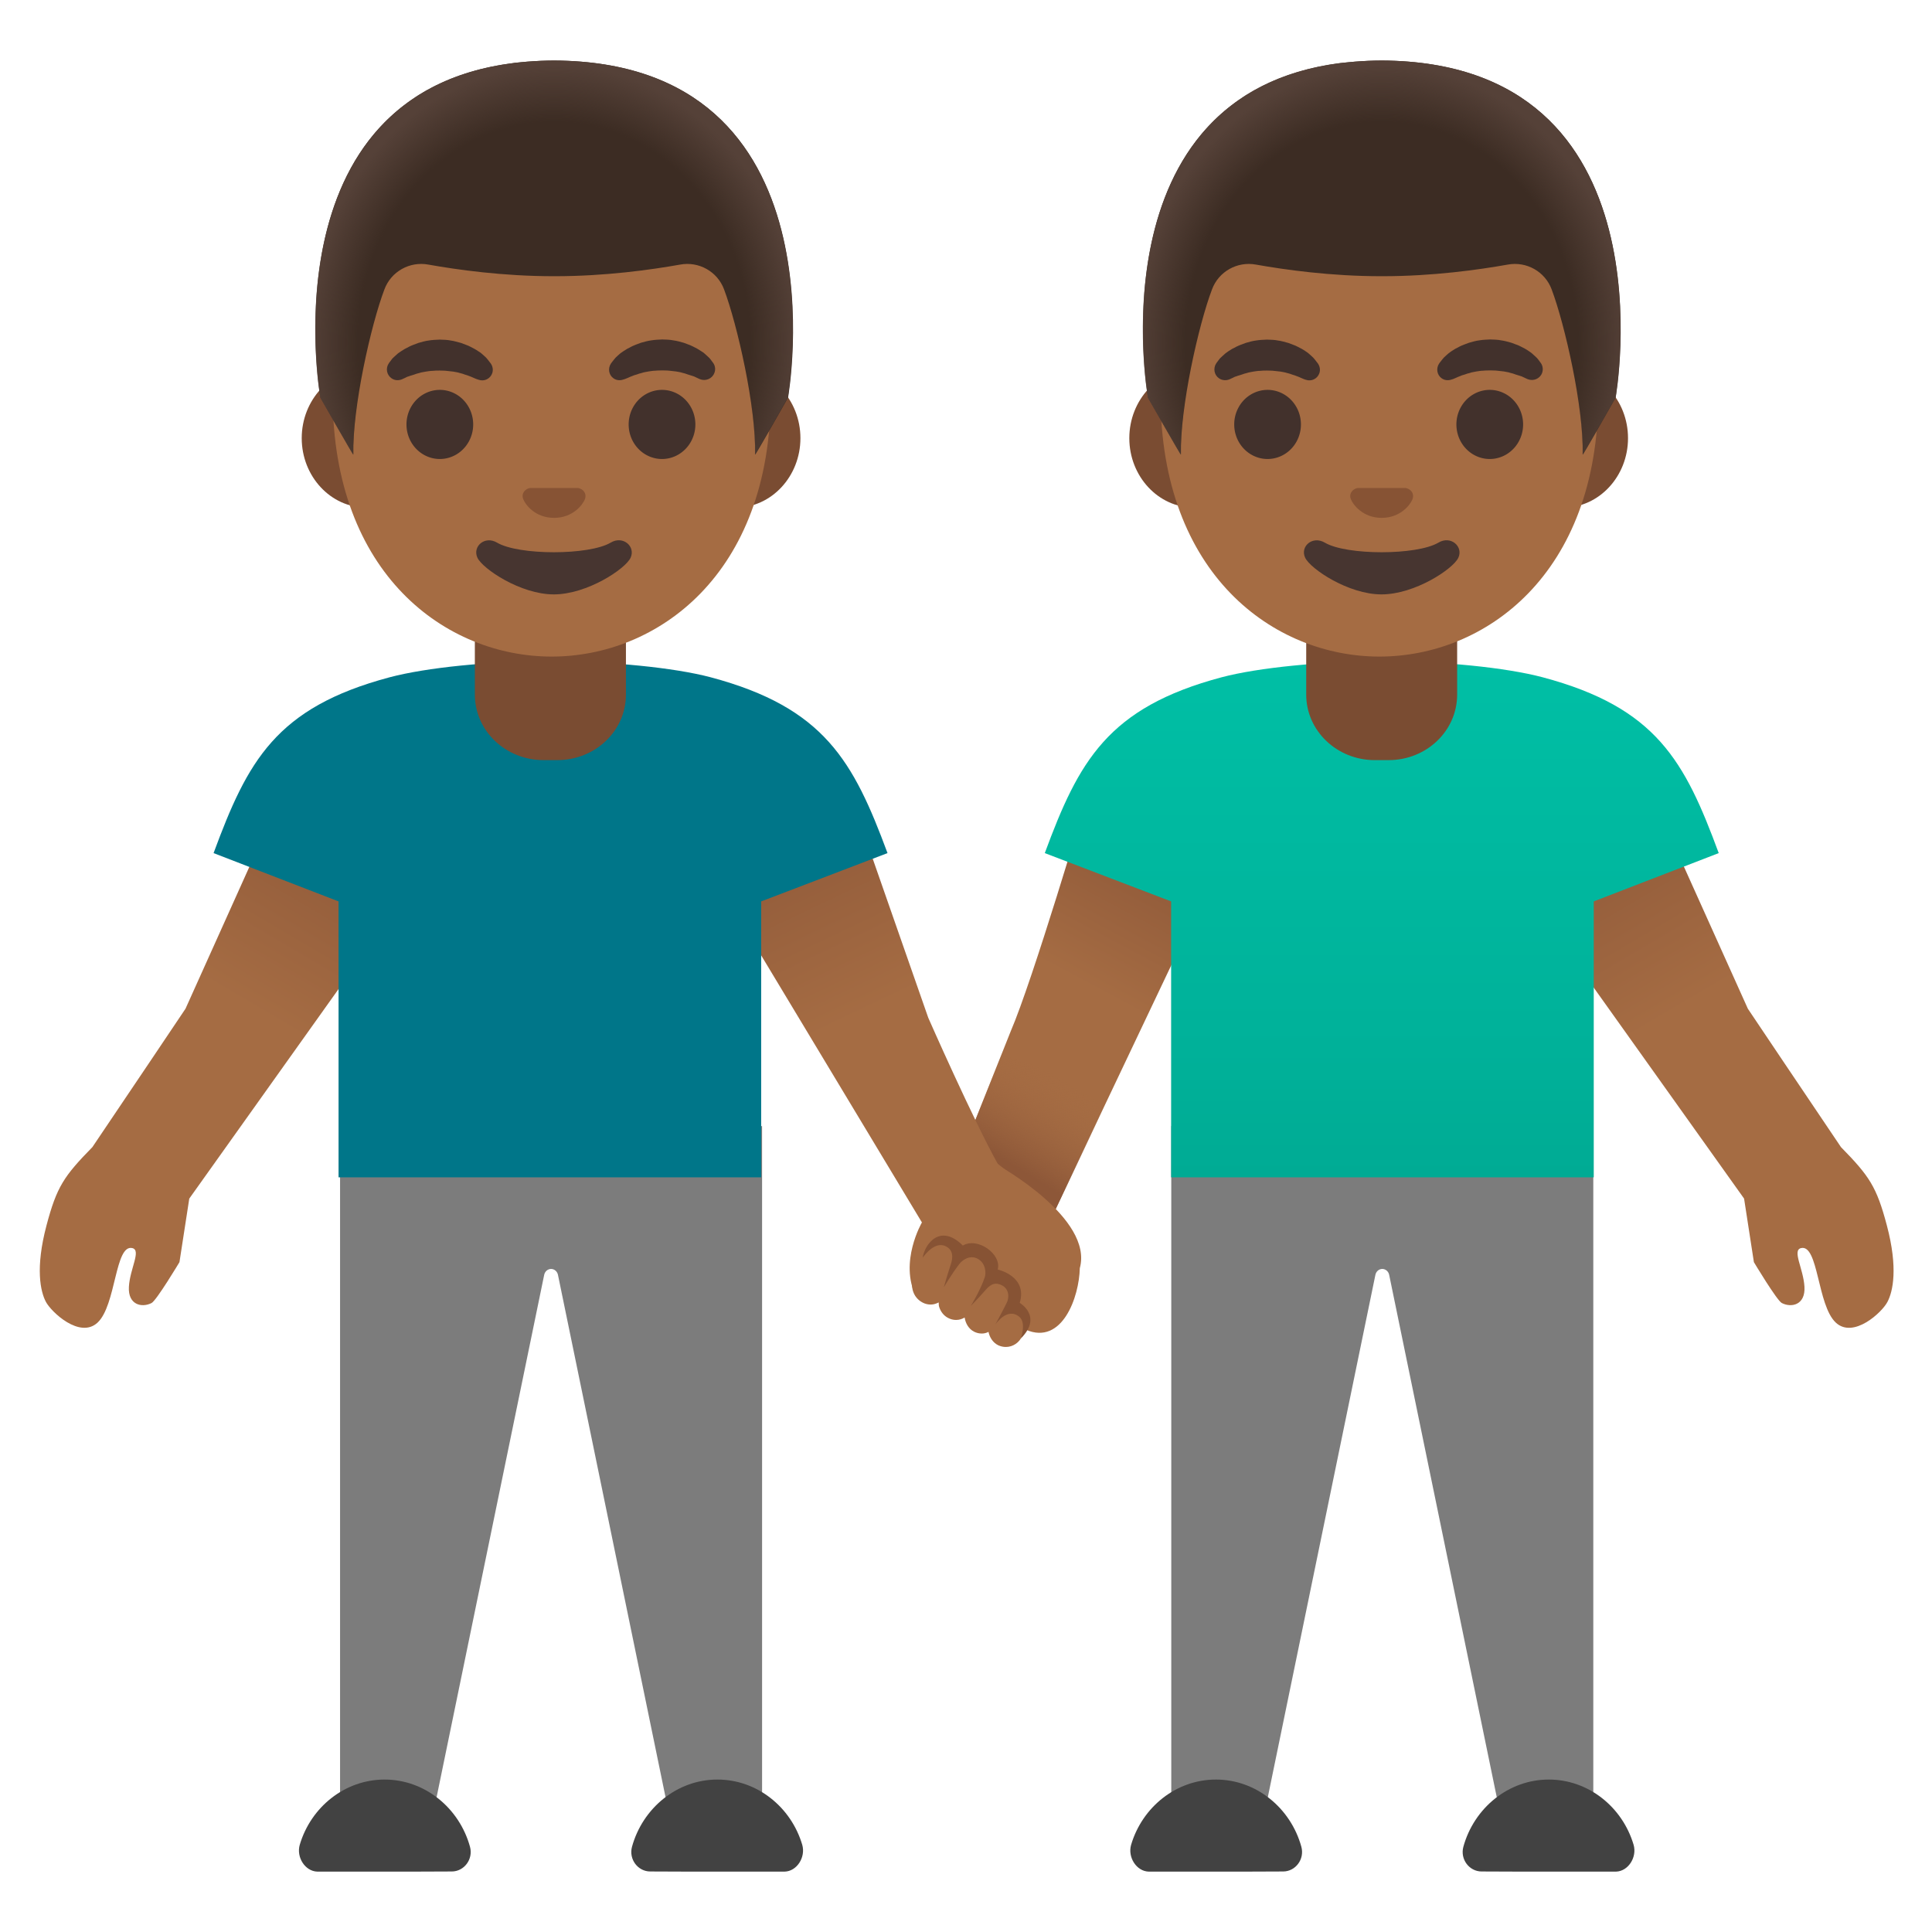 <svg viewBox="0 0 128 128" xmlns="http://www.w3.org/2000/svg">
  <defs>
    <linearGradient id="shadow_2_" gradientTransform="matrix(1 0 0 -1 0 0)" gradientUnits="userSpaceOnUse" x1="66.865" x2="70.29" y1="-77.077" y2="-71.48">
      <stop offset="0" stop-color="#8D5738"/>
      <stop offset="1" stop-color="#A56C43" stop-opacity="0"/>
    </linearGradient>
    <linearGradient id="SVGID_1_" gradientTransform="matrix(-0.988 0.157 -0.157 -0.988 0 0)" gradientUnits="userSpaceOnUse" x1="-67.341" x2="-50.684" y1="-66.773" y2="-88.807">
      <stop offset="0" stop-color="#8D5738"/>
      <stop offset="0.402" stop-color="#A56C43"/>
    </linearGradient>
    <radialGradient id="hair_x5F_highlights_2_" cx="91.542" cy="-20.14" gradientTransform="matrix(1 0 0 -1.128 0 0)" gradientUnits="userSpaceOnUse" r="16.362">
      <stop offset="0.794" stop-color="#554138" stop-opacity="0"/>
      <stop offset="1" stop-color="#554138"/>
    </radialGradient>
    <radialGradient id="hair_x5F_highlights_3_" cx="36.707" cy="20.14" gradientTransform="matrix(1 0 0 1.128 0 0)" gradientUnits="userSpaceOnUse" r="16.362">
      <stop offset="0.794" stop-color="#554138" stop-opacity="0"/>
      <stop offset="1" stop-color="#554138"/>
    </radialGradient>
    <linearGradient id="SVGID_2_" gradientTransform="matrix(-1 0 0 -1 0 0)" gradientUnits="userSpaceOnUse" x1="-103.728" x2="-123.187" y1="-53.492" y2="-86.593">
      <stop offset="0" stop-color="#8D5738"/>
      <stop offset="0.401" stop-color="#A56C43"/>
    </linearGradient>
    <linearGradient id="SVGID_3_" gradientTransform="matrix(-1 0 0 -1 0 0)" gradientUnits="userSpaceOnUse" x1="-91.546" x2="-91.546" y1="-43.814" y2="-78">
      <stop offset="0" stop-color="#00BFA5"/>
      <stop offset="0.705" stop-color="#00B29A"/>
      <stop offset="1" stop-color="#00AB94"/>
    </linearGradient>
    <linearGradient id="SVGID_4_" gradientTransform="matrix(-0.996 -0.087 0.087 -0.996 0 0)" gradientUnits="userSpaceOnUse" x1="-55.498" x2="-75.099" y1="-48.25" y2="-81.591">
      <stop offset="0" stop-color="#8D5738"/>
      <stop offset="0.401" stop-color="#A56C43"/>
    </linearGradient>
    <linearGradient id="SVGID_5_" gradientUnits="userSpaceOnUse" x1="24.365" x2="4.906" y1="53.492" y2="86.594">
      <stop offset="0" stop-color="#8D5738"/>
      <stop offset="0.401" stop-color="#A56C43"/>
    </linearGradient>
  </defs>
  <path d="M71.96,53 C71.96,53 68.43,64.93 66.96,68.33 L62.57,79.35 C61.87,80.9 62.49,82.93 63.96,83.78 L63.96,83.78 C65.65,84.75 68.1,84.02 68.91,82.25 L81.45,55.84 L80.44,52.38 L71.96,53 Z" fill="url(#SVGID_1_)"/>
  <path d="M105.56,74.61 L105.56,122.69 L99.91,122.69 L92.04,84.48 C92,84.24 91.8,84.07 91.58,84.07 C91.36,84.07 91.16,84.24 91.12,84.48 L83.25,122.69 L77.6,122.69 L77.6,74.61 L105.56,74.61 Z" fill="#7C7C7C"/>
  <path d="M102.61,124 L107.06,124 C107.88,123.98 108.47,123.04 108.23,122.22 C107.49,119.72 105.24,117.9 102.61,117.9 C99.93,117.9 97.65,119.8 96.95,122.36 C96.73,123.18 97.34,123.99 98.16,123.99 C98.16,124 102.61,124 102.61,124 Z" fill="#424242"/>
  <path d="M80.56,124 L76.11,124 C75.29,123.98 74.7,123.04 74.94,122.22 C75.68,119.72 77.93,117.9 80.56,117.9 C83.24,117.9 85.52,119.8 86.22,122.36 C86.44,123.18 85.83,123.99 85.01,123.99 C85.01,124 80.56,124 80.56,124 Z" fill="#424242"/>
  <path d="M100.1,54.1 L109.8,53.5 C109.8,53.5 114.3,63.5 115.8,66.83 C115.8,66.83 120.04,73.15 121.97,76 C123.85,77.92 124.33,78.62 125.01,81.19 C125.76,84.02 125.41,85.57 125.05,86.25 C124.7,86.94 122.8,88.71 121.63,87.63 C120.39,86.48 120.48,82.41 119.32,82.69 C118.72,82.84 119.48,84.05 119.55,85.25 C119.62,86.45 118.7,86.66 118.05,86.33 C117.72,86.16 116.2,83.62 116.2,83.62 L115.55,79.41 L100.42,58.18 L100.1,54.1 Z" fill="url(#SVGID_2_)"/>
  <path id="shadow_1_" d="M66.37,69.83 L64.59,74.29 L66.03,77.05 L69.94,80.12 L73.61,72.38 Z" fill="url(#shadow_2_)"/>
  <path d="M80.94,44.87 C83.36,44.23 87.59,43.81 91.59,43.81 C95.59,43.8 99.78,44.23 102.2,44.87 C109.75,46.88 111.62,50.43 113.87,56.52 L105.59,59.72 L105.59,78 L77.59,78 L77.59,59.72 L69.22,56.52 C71.47,50.43 73.39,46.88 80.94,44.87 Z" fill="url(#SVGID_3_)"/>
  <path id="neck" d="M91.54,40.72 L86.54,40.72 L86.54,46.02 C86.54,48.42 88.58,50.36 91.08,50.36 L92,50.36 C94.51,50.36 96.54,48.42 96.54,46.02 L96.54,40.72 L91.54,40.72 Z" fill="#7A4C32"/>
  <path id="ears_2_" d="M79.1,33.63 C76.74,33.63 74.82,31.56 74.82,29.03 C74.82,26.5 76.74,24.43 79.1,24.43 L103.58,24.43 C105.94,24.43 107.86,26.5 107.86,29.03 C107.86,31.56 105.94,33.63 103.58,33.63 L79.1,33.63 Z" fill="#7A4C32"/>
  <path id="head_1_" d="M91.39,43.5 C84.41,43.5 76.89,38.08 76.89,26.18 C76.89,16.65 82.43,6.36 91.39,6.36 C100.35,6.36 105.89,16.64 105.89,26.18 C105.89,38.08 98.37,43.5 91.39,43.5 Z" fill="#A56C43"/>
  <path d="M102.09,24.06 C102.09,24.06 102.03,23.98 101.92,23.83 C101.89,23.8 101.87,23.76 101.83,23.72 C101.78,23.67 101.73,23.63 101.67,23.57 C101.61,23.52 101.55,23.46 101.48,23.4 C101.41,23.34 101.34,23.3 101.27,23.25 C101.2,23.2 101.12,23.15 101.03,23.1 C100.94,23.05 100.86,23.01 100.76,22.96 C100.67,22.91 100.57,22.87 100.46,22.83 C100.35,22.79 100.26,22.75 100.14,22.71 C99.92,22.65 99.69,22.58 99.46,22.55 C99.22,22.5 98.98,22.5 98.73,22.49 C98.48,22.5 98.24,22.51 98,22.55 C97.76,22.58 97.53,22.65 97.32,22.71 C97.21,22.75 97.11,22.79 97,22.83 C96.89,22.87 96.8,22.91 96.7,22.96 C96.61,23.01 96.52,23.06 96.43,23.1 C96.35,23.15 96.27,23.2 96.19,23.25 L95.98,23.4 C95.92,23.45 95.86,23.51 95.81,23.55 C95.76,23.6 95.71,23.64 95.66,23.69 C95.62,23.74 95.58,23.78 95.55,23.82 C95.42,23.98 95.35,24.08 95.35,24.08 C95.13,24.4 95.2,24.84 95.51,25.06 C95.7,25.2 95.94,25.22 96.15,25.15 L96.28,25.11 C96.28,25.11 96.36,25.08 96.49,25.02 C96.52,25.01 96.56,24.99 96.6,24.97 C96.64,24.96 96.68,24.94 96.73,24.92 C96.82,24.88 96.92,24.84 97.05,24.81 C97.11,24.79 97.16,24.77 97.22,24.75 C97.28,24.74 97.34,24.72 97.41,24.7 C97.44,24.69 97.47,24.68 97.51,24.67 C97.54,24.66 97.58,24.66 97.61,24.65 C97.68,24.64 97.75,24.62 97.82,24.61 C97.96,24.59 98.12,24.56 98.27,24.56 C98.42,24.54 98.58,24.55 98.73,24.54 C98.88,24.55 99.04,24.54 99.19,24.56 C99.34,24.57 99.49,24.6 99.64,24.61 C99.71,24.62 99.78,24.64 99.85,24.65 C99.88,24.66 99.92,24.66 99.95,24.67 C99.98,24.68 100.01,24.69 100.05,24.7 C100.11,24.72 100.18,24.73 100.24,24.75 C100.3,24.77 100.36,24.79 100.41,24.81 C100.47,24.83 100.52,24.84 100.57,24.86 C100.62,24.88 100.66,24.89 100.7,24.9 C100.74,24.91 100.78,24.93 100.82,24.94 C100.86,24.96 100.91,24.98 100.95,25 C101.11,25.08 101.21,25.12 101.21,25.12 C101.58,25.27 102.01,25.1 102.16,24.73 C102.25,24.51 102.22,24.25 102.09,24.06 L102.09,24.06 Z" fill="#42312C"/>
  <path d="M81.46,25.13 C81.46,25.13 81.55,25.09 81.72,25.01 C81.76,24.99 81.8,24.96 81.85,24.95 C81.89,24.94 81.93,24.93 81.97,24.91 C82.01,24.9 82.05,24.88 82.1,24.87 C82.15,24.85 82.2,24.84 82.26,24.82 C82.32,24.8 82.37,24.78 82.43,24.76 C82.49,24.74 82.55,24.73 82.62,24.71 C82.65,24.7 82.68,24.69 82.72,24.68 C82.75,24.67 82.79,24.67 82.82,24.66 C82.89,24.65 82.96,24.63 83.03,24.62 C83.17,24.6 83.33,24.57 83.48,24.57 C83.63,24.55 83.79,24.55 83.94,24.55 C84.09,24.56 84.25,24.55 84.4,24.57 C84.55,24.58 84.7,24.61 84.85,24.62 C84.92,24.63 84.99,24.65 85.06,24.66 C85.09,24.67 85.13,24.67 85.16,24.68 C85.19,24.69 85.22,24.7 85.26,24.71 C85.32,24.73 85.39,24.74 85.45,24.76 C85.51,24.78 85.57,24.8 85.62,24.82 C85.73,24.85 85.84,24.89 85.94,24.93 C85.99,24.95 86.03,24.97 86.07,24.98 C86.11,25 86.14,25.01 86.18,25.03 C86.31,25.09 86.39,25.12 86.39,25.12 L86.51,25.16 C86.88,25.29 87.28,25.1 87.41,24.73 C87.49,24.5 87.44,24.27 87.32,24.09 C87.32,24.09 87.25,24 87.12,23.83 C87.09,23.79 87.05,23.75 87.01,23.7 C86.97,23.66 86.92,23.61 86.86,23.56 C86.81,23.51 86.75,23.46 86.69,23.41 C86.63,23.36 86.56,23.31 86.48,23.26 C86.41,23.21 86.33,23.16 86.24,23.11 C86.15,23.06 86.07,23.02 85.97,22.97 C85.88,22.92 85.78,22.88 85.67,22.84 C85.56,22.8 85.47,22.76 85.35,22.72 C85.13,22.66 84.9,22.59 84.67,22.56 C84.43,22.51 84.19,22.51 83.94,22.5 C83.69,22.51 83.45,22.52 83.21,22.56 C82.97,22.59 82.74,22.66 82.53,22.72 C82.42,22.76 82.32,22.8 82.21,22.84 C82.11,22.88 82.01,22.92 81.91,22.97 C81.82,23.02 81.73,23.07 81.64,23.11 C81.56,23.16 81.48,23.21 81.4,23.26 L81.19,23.41 C81.12,23.47 81.06,23.52 81,23.58 C80.94,23.63 80.89,23.68 80.84,23.73 C80.8,23.77 80.77,23.81 80.75,23.84 C80.64,23.98 80.58,24.07 80.58,24.07 C80.36,24.4 80.44,24.85 80.77,25.07 C80.98,25.21 81.25,25.22 81.46,25.13 Z" fill="#42312C"/>
  <path d="M100.91,28.12 A2.21 2.29 0 1 1 96.49,28.12 A2.21 2.29 0 1 1 100.91,28.12 Z" fill="#42312C"/>
  <path d="M86.19,28.12 A2.21 2.29 0 1 1 81.77,28.12 A2.21 2.29 0 1 1 86.19,28.12 Z" fill="#42312C"/>
  <path id="mouth" d="M87.77,35.95 C89.2,36.8 93.87,36.8 95.3,35.95 C96.12,35.46 96.96,36.21 96.62,36.95 C96.28,37.69 93.74,39.38 91.53,39.38 C89.32,39.38 86.81,37.68 86.47,36.95 C86.12,36.21 86.95,35.47 87.77,35.95 Z" fill="#473530"/>
  <path id="nose" d="M89.81,32.37 C89.86,32.35 89.9,32.34 89.95,32.33 L93.12,32.33 C93.17,32.34 93.21,32.35 93.26,32.37 C93.55,32.48 93.71,32.78 93.57,33.1 C93.44,33.42 92.8,34.31 91.54,34.31 C90.28,34.31 89.64,33.42 89.51,33.1 C89.36,32.79 89.53,32.49 89.81,32.37 Z" fill="#875334"/>
  <path id="hair_1_" d="M91.55,4.01 L91.55,4.01 C91.55,4.01 91.54,4.01 91.55,4.01 C91.54,4.01 91.54,4.01 91.54,4.01 L91.54,4.01 C72.07,4.11 76.06,26.35 76.06,26.35 C76.06,26.35 78.25,30.2 78.24,30.12 C78.17,27.01 79.41,21.51 80.3,19.17 C80.74,17.99 81.97,17.3 83.21,17.53 C85.12,17.87 88.16,18.3 91.51,18.3 C91.52,18.3 91.53,18.3 91.55,18.3 C91.56,18.3 91.57,18.3 91.59,18.3 C94.94,18.3 97.98,17.87 99.89,17.53 C101.13,17.3 102.36,17.99 102.8,19.17 C103.68,21.51 104.93,27.01 104.86,30.12 C104.86,30.2 107.04,26.35 107.04,26.35 C107.04,26.35 111.02,4.11 91.55,4.01 Z" fill="#3C2C23"/>
  <path id="hair_x5F_highlights" d="M107.03,26.35 C107.03,26.35 111.02,4.11 91.55,4.01 L91.55,4.01 C91.55,4.01 91.55,4.01 91.54,4.01 L91.54,4.01 C91.54,4.01 91.54,4.01 91.53,4.01 L91.53,4.01 C91.23,4.01 90.93,4.02 90.64,4.03 C90.06,4.06 89.5,4.1 88.96,4.16 C88.96,4.16 88.95,4.16 88.94,4.16 C88.9,4.17 88.87,4.17 88.83,4.17 C72.45,6.24 76.05,26.35 76.05,26.35 C76.05,26.35 78.24,30.2 78.23,30.12 C78.16,27.01 79.4,21.51 80.29,19.17 C80.73,17.99 81.96,17.3 83.2,17.53 C85.11,17.87 88.15,18.3 91.5,18.3 C91.51,18.3 91.52,18.3 91.54,18.3 C91.55,18.3 91.56,18.3 91.58,18.3 C94.93,18.3 97.97,17.87 99.88,17.53 C101.12,17.3 102.35,17.99 102.79,19.17 C103.67,21.51 104.92,27.01 104.85,30.12 C104.84,30.2 107.03,26.35 107.03,26.35 Z" fill="url(#hair_x5F_highlights_2_)"/>
  <path d="M46.93,57.48 L61.08,80.99 C61.08,80.99 59.55,83.61 60.69,85.9 C62.29,87.05 63.01,83.63 63.63,83.54 C64.82,83.36 66.71,88.1 67.97,88.1 C70.38,89.14 71.5,85.92 71.54,84.02 C72.45,80.71 66.17,77.23 66.17,77.23 C64.49,74.23 61.5,67.43 61.5,67.43 C60.29,63.98 56.68,53.63 56.68,53.63 L46.97,53.38 L46.93,57.48 Z" fill="url(#SVGID_4_)"/>
  <path d="M22.53,74.61 L22.53,122.69 L28.18,122.69 L36.05,84.48 C36.09,84.24 36.29,84.07 36.51,84.07 C36.73,84.07 36.93,84.24 36.97,84.48 L44.84,122.69 L50.49,122.69 L50.49,74.61 L22.53,74.61 Z" fill="#7C7C7C"/>
  <path d="M25.48,124 L21.03,124 C20.21,123.98 19.62,123.04 19.86,122.22 C20.6,119.72 22.85,117.9 25.48,117.9 C28.16,117.9 30.44,119.8 31.14,122.36 C31.36,123.18 30.75,123.99 29.93,123.99 C29.93,124 25.48,124 25.48,124 Z" fill="#424242"/>
  <path d="M47.53,124 L51.98,124 C52.8,123.98 53.39,123.04 53.15,122.22 C52.41,119.72 50.16,117.9 47.53,117.9 C44.85,117.9 42.57,119.8 41.87,122.36 C41.65,123.18 42.26,123.99 43.08,123.99 C43.08,124 47.53,124 47.53,124 Z" fill="#424242"/>
  <path d="M27.99,54.1 L18.29,53.5 C18.29,53.5 13.79,63.5 12.29,66.83 C12.29,66.83 8.05,73.15 6.12,76 C4.24,77.92 3.76,78.62 3.08,81.19 C2.33,84.02 2.68,85.57 3.04,86.25 C3.4,86.93 5.29,88.71 6.46,87.63 C7.7,86.48 7.61,82.41 8.77,82.69 C9.37,82.84 8.61,84.05 8.54,85.25 C8.47,86.45 9.39,86.66 10.04,86.33 C10.37,86.16 11.89,83.62 11.89,83.62 L12.54,79.41 L27.67,58.17 L27.99,54.1 Z" fill="url(#SVGID_5_)"/>
  <path d="M47.08,44.87 C44.66,44.23 40.43,43.81 36.43,43.81 C32.43,43.8 28.24,44.23 25.82,44.87 C18.27,46.88 16.4,50.43 14.15,56.52 L22.43,59.72 L22.43,78 L50.43,78 L50.43,59.72 L58.8,56.52 C56.54,50.43 54.62,46.88 47.08,44.87 Z" fill="#007689"/>
  <path id="neck_2_" d="M36.47,40.72 L41.47,40.72 L41.47,46.02 C41.47,48.42 39.44,50.36 36.92,50.36 L36.01,50.36 C33.5,50.36 31.46,48.42 31.46,46.02 L31.46,40.72 L36.47,40.72 Z" fill="#7A4C32"/>
  <path id="ears_3_" d="M24.27,33.63 C21.91,33.63 19.99,31.56 19.99,29.03 C19.99,26.5 21.91,24.43 24.27,24.43 L48.75,24.43 C51.11,24.43 53.03,26.5 53.03,29.03 C53.03,31.56 51.11,33.63 48.75,33.63 L24.27,33.63 Z" fill="#7A4C32"/>
  <path id="head_2_" d="M36.55,43.5 C29.57,43.5 22.04,38.08 22.04,26.18 C22.04,16.65 27.58,6.36 36.55,6.36 C45.52,6.36 51.06,16.64 51.06,26.18 C51.06,38.08 43.53,43.5 36.55,43.5 Z" fill="#A56C43"/>
  <path d="M47.26,24.06 C47.26,24.06 47.2,23.98 47.09,23.83 C47.06,23.8 47.04,23.76 47,23.72 C46.95,23.67 46.9,23.63 46.84,23.57 C46.78,23.52 46.72,23.46 46.65,23.4 C46.58,23.34 46.51,23.3 46.43,23.25 C46.35,23.2 46.28,23.15 46.19,23.1 C46.1,23.05 46.02,23.01 45.92,22.96 C45.82,22.91 45.73,22.87 45.62,22.83 C45.51,22.79 45.42,22.75 45.3,22.71 C45.08,22.65 44.85,22.58 44.61,22.55 C44.37,22.5 44.13,22.5 43.88,22.49 C43.64,22.5 43.39,22.51 43.15,22.55 C42.91,22.58 42.68,22.65 42.46,22.71 C42.35,22.75 42.24,22.79 42.14,22.83 C42.04,22.87 41.94,22.91 41.84,22.96 C41.75,23.01 41.66,23.06 41.57,23.1 C41.49,23.15 41.41,23.2 41.33,23.25 L41.11,23.4 C41.05,23.45 40.99,23.51 40.94,23.55 C40.89,23.6 40.84,23.64 40.79,23.69 C40.75,23.74 40.71,23.78 40.68,23.82 C40.55,23.98 40.48,24.08 40.48,24.08 C40.26,24.4 40.33,24.84 40.64,25.06 C40.83,25.2 41.07,25.22 41.28,25.15 L41.41,25.11 C41.41,25.11 41.49,25.08 41.63,25.02 C41.66,25.01 41.7,24.99 41.74,24.97 C41.78,24.96 41.82,24.94 41.87,24.92 C41.96,24.88 42.06,24.84 42.19,24.81 C42.25,24.79 42.3,24.77 42.36,24.75 C42.42,24.74 42.48,24.72 42.55,24.7 C42.58,24.69 42.61,24.68 42.65,24.67 C42.68,24.66 42.72,24.66 42.75,24.65 C42.82,24.64 42.89,24.62 42.97,24.61 C43.11,24.59 43.27,24.56 43.42,24.56 C43.57,24.54 43.73,24.55 43.88,24.54 C44.03,24.55 44.19,24.54 44.34,24.56 C44.49,24.57 44.64,24.6 44.79,24.61 C44.86,24.62 44.93,24.64 45.01,24.65 C45.04,24.66 45.08,24.66 45.11,24.67 C45.14,24.68 45.17,24.69 45.21,24.7 C45.27,24.72 45.34,24.73 45.4,24.75 C45.46,24.77 45.52,24.79 45.57,24.81 C45.63,24.83 45.68,24.84 45.73,24.86 C45.78,24.88 45.82,24.89 45.86,24.9 C45.9,24.91 45.94,24.93 45.98,24.94 C46.02,24.96 46.07,24.98 46.11,25 C46.27,25.08 46.37,25.12 46.37,25.12 C46.74,25.27 47.17,25.1 47.32,24.73 C47.42,24.51 47.39,24.25 47.26,24.06 L47.26,24.06 Z" fill="#42312C"/>
  <path d="M26.63,25.13 C26.63,25.13 26.72,25.09 26.89,25.01 C26.93,24.99 26.97,24.96 27.02,24.95 C27.06,24.94 27.1,24.93 27.14,24.91 C27.18,24.9 27.22,24.88 27.27,24.87 C27.32,24.85 27.37,24.84 27.43,24.82 C27.49,24.8 27.54,24.78 27.6,24.76 C27.66,24.74 27.72,24.73 27.79,24.71 C27.82,24.7 27.85,24.69 27.89,24.68 C27.92,24.67 27.96,24.67 27.99,24.66 C28.06,24.65 28.13,24.63 28.21,24.62 C28.35,24.6 28.51,24.57 28.66,24.57 C28.81,24.55 28.97,24.55 29.12,24.55 C29.27,24.56 29.43,24.55 29.58,24.57 C29.73,24.58 29.88,24.61 30.03,24.62 C30.1,24.63 30.17,24.65 30.25,24.66 C30.28,24.67 30.32,24.67 30.35,24.68 C30.38,24.69 30.41,24.7 30.45,24.71 C30.51,24.73 30.58,24.74 30.64,24.76 C30.7,24.78 30.76,24.8 30.81,24.82 C30.92,24.85 31.04,24.89 31.13,24.93 C31.18,24.95 31.22,24.97 31.26,24.98 C31.3,25 31.33,25.01 31.37,25.03 C31.5,25.09 31.59,25.12 31.59,25.12 L31.71,25.16 C32.08,25.29 32.48,25.1 32.61,24.73 C32.69,24.5 32.64,24.27 32.52,24.09 C32.52,24.09 32.45,24 32.32,23.83 C32.29,23.79 32.25,23.75 32.21,23.7 C32.17,23.66 32.12,23.61 32.06,23.56 C32.01,23.51 31.95,23.46 31.89,23.41 C31.83,23.36 31.76,23.31 31.67,23.26 C31.6,23.21 31.52,23.16 31.43,23.11 C31.34,23.06 31.26,23.02 31.16,22.97 C31.07,22.92 30.97,22.88 30.86,22.84 C30.75,22.8 30.66,22.76 30.54,22.72 C30.31,22.66 30.09,22.59 29.86,22.56 C29.62,22.51 29.38,22.51 29.13,22.5 C28.88,22.51 28.64,22.52 28.4,22.56 C28.16,22.59 27.93,22.66 27.72,22.72 C27.61,22.76 27.5,22.8 27.4,22.84 C27.3,22.88 27.2,22.92 27.1,22.97 C27.01,23.02 26.92,23.07 26.83,23.11 C26.75,23.16 26.67,23.21 26.59,23.26 L26.37,23.41 C26.3,23.47 26.24,23.52 26.18,23.58 C26.12,23.63 26.07,23.68 26.02,23.73 C25.98,23.77 25.95,23.81 25.93,23.84 C25.82,23.98 25.76,24.07 25.76,24.07 C25.53,24.4 25.62,24.85 25.95,25.07 C26.15,25.21 26.41,25.22 26.63,25.13 Z" fill="#42312C"/>
  <path d="M46.07,28.12 A2.21 2.29 0 1 1 41.65,28.12 A2.21 2.29 0 1 1 46.07,28.12 Z" fill="#42312C"/>
  <path d="M31.35,28.12 A2.21 2.29 0 1 1 26.93,28.12 A2.21 2.29 0 1 1 31.35,28.12 Z" fill="#42312C"/>
  <path id="mouth_2_" d="M32.93,35.95 C34.36,36.8 39.03,36.8 40.46,35.95 C41.28,35.46 42.12,36.21 41.78,36.95 C41.44,37.69 38.9,39.38 36.69,39.38 C34.48,39.38 31.97,37.68 31.63,36.95 C31.29,36.21 32.11,35.47 32.93,35.95 Z" fill="#473530"/>
  <path id="nose_2_" d="M34.98,32.37 C35.03,32.35 35.07,32.34 35.12,32.33 L38.29,32.33 C38.34,32.34 38.38,32.35 38.43,32.37 C38.72,32.48 38.88,32.78 38.74,33.1 C38.61,33.42 37.97,34.31 36.71,34.31 C35.44,34.31 34.81,33.42 34.68,33.1 C34.53,32.79 34.69,32.49 34.98,32.37 Z" fill="#875334"/>
  <path id="hair_2_" d="M36.72,4.01 L36.72,4.01 C36.71,4.01 36.71,4.01 36.72,4.01 C36.71,4.01 36.71,4.01 36.71,4.01 L36.71,4.01 C17.24,4.11 21.23,26.35 21.23,26.35 C21.23,26.35 23.42,30.2 23.41,30.12 C23.34,27.01 24.58,21.51 25.47,19.17 C25.91,17.99 27.14,17.3 28.38,17.53 C30.29,17.87 33.33,18.3 36.68,18.3 C36.69,18.3 36.7,18.3 36.72,18.3 C36.73,18.3 36.74,18.3 36.76,18.3 C40.11,18.3 43.15,17.87 45.06,17.53 C46.3,17.3 47.53,17.99 47.97,19.17 C48.85,21.51 50.1,27.01 50.03,30.12 C50.03,30.2 52.21,26.35 52.21,26.35 C52.21,26.35 56.18,4.11 36.72,4.01 Z" fill="#3C2C23"/>
  <path id="hair_x5F_highlights_1_" d="M52.19,26.35 C52.19,26.35 56.18,4.11 36.71,4.01 L36.71,4.01 C36.71,4.01 36.7,4.01 36.7,4.01 L36.7,4.01 C36.7,4.01 36.7,4.01 36.69,4.01 L36.69,4.01 C36.39,4.01 36.09,4.02 35.8,4.03 C35.22,4.06 34.66,4.1 34.12,4.16 C34.11,4.16 34.11,4.16 34.1,4.16 C34.08,4.17 34.04,4.17 34,4.18 C17.62,6.24 21.22,26.35 21.22,26.35 C21.22,26.35 23.41,30.2 23.4,30.12 C23.33,27.01 24.57,21.51 25.46,19.17 C25.9,17.99 27.13,17.3 28.37,17.53 C30.28,17.87 33.32,18.3 36.67,18.3 C36.68,18.3 36.69,18.3 36.71,18.3 C36.72,18.3 36.73,18.3 36.75,18.3 C40.1,18.3 43.14,17.87 45.05,17.53 C46.29,17.3 47.52,17.99 47.96,19.17 C48.84,21.51 50.09,27.01 50.02,30.12 C50.01,30.2 52.19,26.35 52.19,26.35 Z" fill="url(#hair_x5F_highlights_3_)"/>
  <path d="M67.34,86.4 C67.18,86.33 67.02,86.29 66.84,86.29 C66.8,86.29 66.77,86.3 66.73,86.31 L66.78,86.21 C67.06,85.59 66.82,84.85 66.23,84.55 C66.07,84.47 65.9,84.43 65.72,84.43 C65.65,84.43 65.58,84.45 65.51,84.46 C65.76,83.86 65.54,83.15 64.98,82.85 C64.81,82.76 64.63,82.71 64.44,82.71 C64.18,82.71 63.93,82.81 63.73,82.97 C63.66,82.6 63.44,82.25 63.07,82.06 C62.9,81.97 62.72,81.93 62.54,81.93 C62.08,81.93 61.67,82.2 61.47,82.63 L60.55,84.59 C60.26,85.21 60.5,85.98 61.13,86.3 C61.3,86.39 61.48,86.43 61.67,86.43 C61.86,86.43 62.03,86.37 62.19,86.29 C62.2,86.39 62.19,86.49 62.22,86.58 C62.32,86.9 62.52,87.16 62.8,87.31 C62.97,87.4 63.15,87.45 63.34,87.45 C63.55,87.45 63.74,87.39 63.91,87.29 C63.97,87.68 64.18,88.05 64.54,88.23 C64.7,88.31 64.87,88.35 65.05,88.35 C65.21,88.35 65.36,88.31 65.49,88.24 C65.57,88.62 65.79,88.96 66.14,89.13 C66.3,89.2 66.46,89.24 66.64,89.24 C67.11,89.24 67.54,88.95 67.73,88.5 L67.91,88.08 C68.21,87.45 67.94,86.69 67.34,86.4 Z" fill="#A56C43"/>
  <path id="fingers_x5F_stroke_2_" d="M67.56,86.32 C68.1,84.54 66.1,84.11 66.1,84.11 C66.38,83.1 64.78,81.94 63.79,82.52 C62.31,81.04 61.27,82.39 61.13,83.33 C61.13,83.33 61.87,82.2 62.64,82.56 C63.16,82.8 63.15,83.3 62.99,83.78 C62.74,84.53 62.53,85.29 62.53,85.29 C62.53,85.29 63.09,84.34 63.57,83.73 C63.73,83.52 64.24,83.1 64.78,83.4 C65.32,83.69 65.33,84.36 65.25,84.6 C64.99,85.42 64.32,86.52 64.32,86.52 C64.32,86.52 64.82,86.01 65.24,85.53 C65.57,85.15 65.85,84.91 66.35,85.14 C66.89,85.39 66.86,86 66.7,86.31 C66.37,86.97 65.94,87.76 65.94,87.76 C65.94,87.76 66.72,86.57 67.53,87.24 C68.04,87.67 67.59,88.72 67.65,88.66 C69.09,87.2 67.56,86.32 67.56,86.32 Z" fill="#875334"/>
</svg>